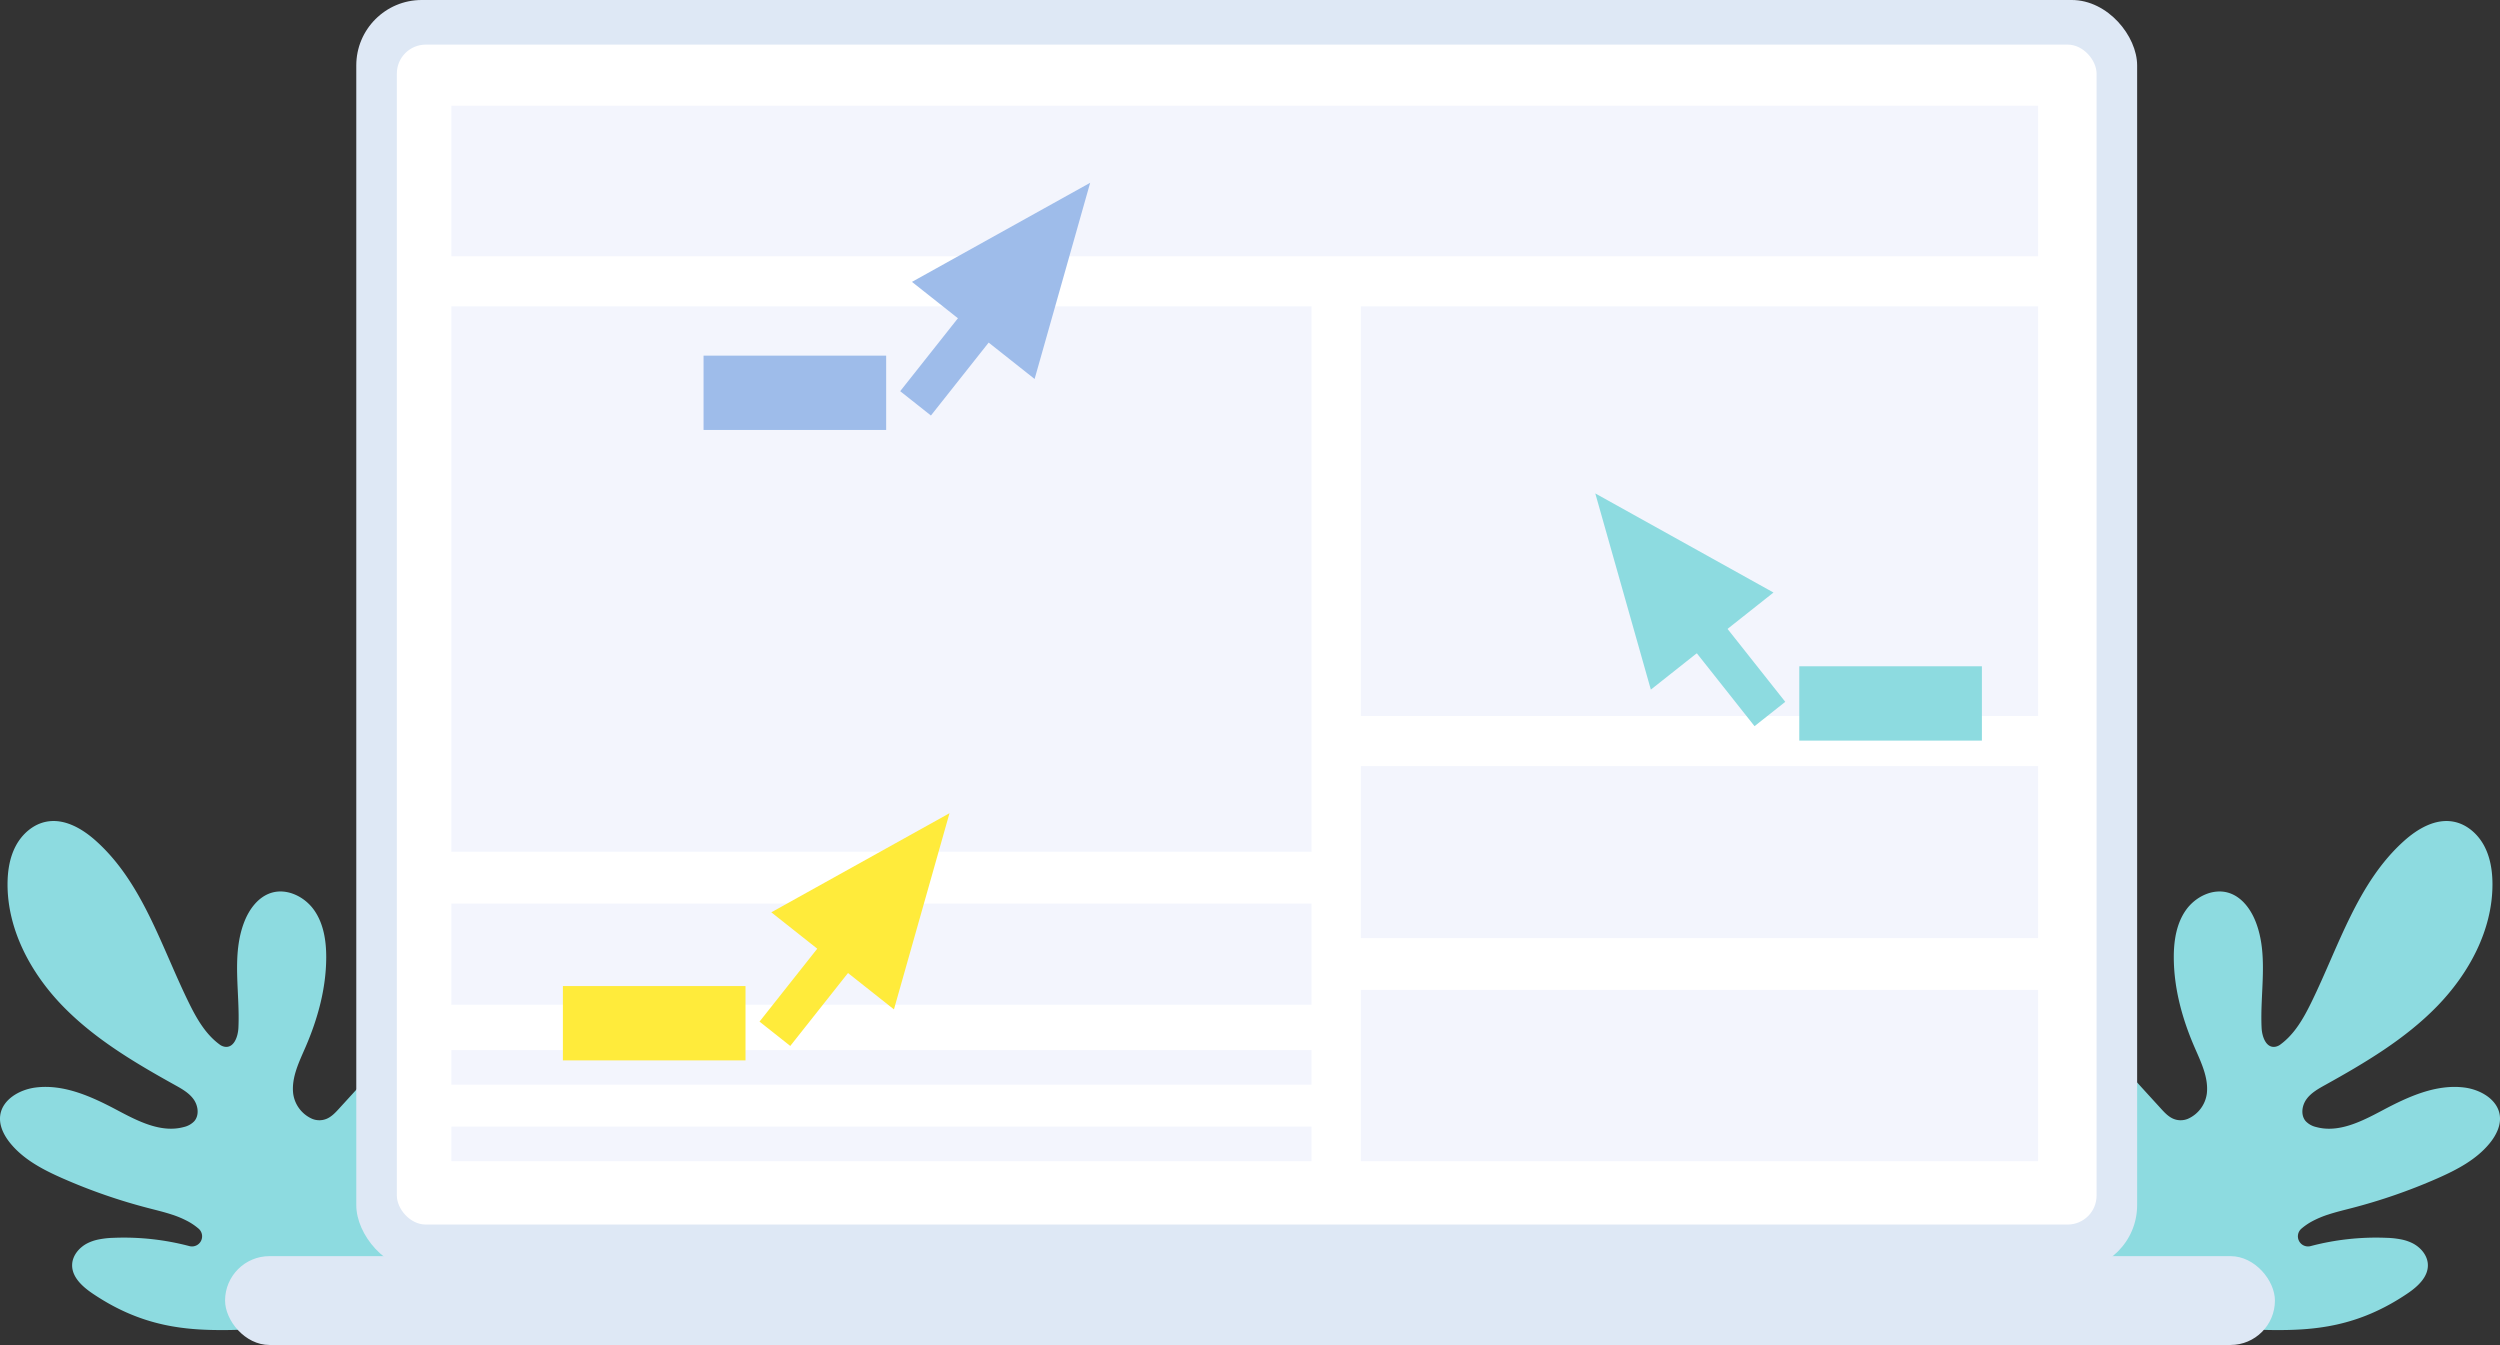 <svg id="Layer_1" data-name="Layer 1" xmlns="http://www.w3.org/2000/svg" viewBox="0 0 1189.266 639.816">
  <rect x="0" y="0" width="1189.266" height="639.816" fill="#333333" stroke="none"/>
  <g>
    <path d="M109.072,632.7c-20.734.269-41.487-1.435-65.066-17.391-4.837-3.268-9.866-7.833-9.691-13.677.131-4.4,3.391-8.245,7.325-10.234a21,21,0,0,1,4.618-1.639c.008,0,.017,0,.017-.009a41.342,41.342,0,0,1,7.5-.9l.719-.026a122.1,122.1,0,0,1,35.627,3.96,4.811,4.811,0,0,0,4.355-8.3,29.1,29.1,0,0,0-4.855-3.364,46.119,46.119,0,0,0-7.938-3.365c-3.662-1.2-7.448-2.1-11.18-3.076A268.252,268.252,0,0,1,29.951,560.62c-9.366-4.118-18.8-9-25.208-16.981C1.8,539.968-.488,535.376.09,530.706c.964-7.675,9.209-12.407,16.893-13.371,13.468-1.682,26.611,4.329,38.6,10.681,9.946,5.284,21.056,11.1,31.912,8.105a9.849,9.849,0,0,0,4.933-2.769c2.454-2.839,1.849-7.377-.341-10.427s-5.591-4.95-8.868-6.773c-19.04-10.576-38.053-21.835-53.247-37.432S3.6,442.515,3.586,420.733c0-6.37.99-12.889,4.013-18.5s8.315-10.225,14.589-11.373c8.543-1.578,16.955,3.338,23.421,9.13C67.821,419.865,76.68,450.165,89.8,476.924c3.672,7.492,7.921,15.018,14.695,19.969a5.573,5.573,0,0,0,2.138,1c4.573.981,6.571-4.635,6.781-8.92.815-16.946-3.356-34.672,2.813-50.478,2.357-6.02,6.589-11.786,12.749-13.739,7.527-2.384,15.991,1.805,20.512,8.28s5.739,14.7,5.7,22.6c-.07,14.642-4.03,29.055-9.848,42.488-3.067,7.088-6.747,14.44-5.871,22.107a15.333,15.333,0,0,0,8.937,11.96,8.984,8.984,0,0,0,7,.017c2.392-1.025,4.215-3,5.968-4.924.735-.806,1.471-1.621,2.216-2.427q4.39-4.81,8.78-9.63c7.439-8.166,16.736-17.059,27.7-15.657,5.6.718,10.234,4.2,13.406,8.884a27.549,27.549,0,0,1,4.653,14.361c.333,10.681-8.709,43.635-13.8,53.028C198.386,586.809,180.013,631.775,109.072,632.7Z" fill="#8ddbe0"></path>
    <path d="M1080.2,632.7c20.733.269,41.486-1.435,65.065-17.391,4.837-3.268,9.866-7.833,9.691-13.677-.131-4.4-3.391-8.245-7.325-10.234a21,21,0,0,0-4.618-1.639c-.008,0-.017,0-.017-.009a41.342,41.342,0,0,0-7.5-.9l-.719-.026a122.1,122.1,0,0,0-35.627,3.96,4.811,4.811,0,0,1-4.354-8.3,29.047,29.047,0,0,1,4.854-3.364,46.119,46.119,0,0,1,7.938-3.365c3.663-1.2,7.448-2.1,11.181-3.076a268.241,268.241,0,0,0,40.551-14.054c9.367-4.118,18.8-9,25.209-16.981,2.943-3.671,5.23-8.263,4.652-12.933-.964-7.675-9.209-12.407-16.893-13.371-13.468-1.682-26.611,4.329-38.6,10.681-9.945,5.284-21.056,11.1-31.912,8.105a9.849,9.849,0,0,1-4.933-2.769c-2.453-2.839-1.849-7.377.342-10.427s5.59-4.95,8.867-6.773c19.04-10.576,38.054-21.835,53.247-37.432s26.365-36.205,26.383-57.987c0-6.37-.99-12.889-4.013-18.5s-8.315-10.225-14.589-11.373c-8.543-1.578-16.955,3.338-23.421,9.13-22.212,19.872-31.071,50.172-44.187,76.931-3.672,7.492-7.921,15.018-14.695,19.969a5.573,5.573,0,0,1-2.138,1c-4.573.981-6.571-4.635-6.781-8.92-.815-16.946,3.356-34.672-2.813-50.478-2.357-6.02-6.589-11.786-12.749-13.739-7.527-2.384-15.991,1.805-20.512,8.28s-5.739,14.7-5.7,22.6c.07,14.642,4.03,29.055,9.849,42.488,3.066,7.088,6.746,14.44,5.87,22.107a15.333,15.333,0,0,1-8.937,11.96,8.984,8.984,0,0,1-7,.017c-2.392-1.025-4.215-3-5.967-4.924-.736-.806-1.472-1.621-2.217-2.427q-4.39-4.81-8.78-9.63c-7.439-8.166-16.735-17.059-27.7-15.657-5.6.718-10.234,4.2-13.406,8.884a27.549,27.549,0,0,0-4.653,14.361c-.332,10.681,8.709,43.635,13.8,53.028C990.88,586.809,1009.253,631.775,1080.2,632.7Z" fill="#8ddbe0"></path>
  </g>
  <rect x="107.068" y="597.555" width="975.13" height="42.261" rx="21.13" fill="#dee8f5"></rect>
  <g>
    <rect x="169.487" width="847.161" height="604.422" rx="31.122" fill="#dee8f5"></rect>
    <rect x="188.782" y="21.225" width="808.57" height="561.3" rx="13.76" fill="#fff"></rect>
  </g>
  <rect x="214.72" y="50.305" width="754.826" height="71.609" fill="#f3f5fd"></rect>
  <rect x="647.372" y="145.74" width="322.174" height="194.87" fill="#f3f5fd"></rect>
  <rect x="214.72" y="145.74" width="409.174" height="259.435" fill="#f3f5fd"></rect>
  <rect x="214.72" y="429.827" width="409.174" height="48.13" fill="#f3f5fd"></rect>
  <rect x="214.72" y="499.544" width="409.174" height="16.435" fill="#f3f5fd"></rect>
  <rect x="214.72" y="535.935" width="409.174" height="16.435" fill="#f3f5fd"></rect>
  <rect x="647.372" y="364.435" width="322.174" height="81.826" fill="#f3f5fd"></rect>
  <rect x="647.372" y="470.914" width="322.174" height="81.457" fill="#f3f5fd"></rect>
  <g>
    <g>
      <polygon points="843.66 281.871 758.888 234.726 785.317 328.056 843.66 281.871" fill="#8ddbe0"></polygon>
      <rect x="814.658" y="288.007" width="18.649" height="57.899" transform="translate(-18.804 579.861) rotate(-38.365)" fill="#8ddbe0"></rect>
    </g>
    <rect x="855.932" y="316.957" width="86.87" height="35.352" fill="#8ddbe0"></rect>
  </g>
  <g>
    <g>
      <polygon points="366.914 433.993 451.686 386.847 425.257 480.177 366.914 433.993" fill="#FFEB3B"></polygon>
      <rect x="377.268" y="440.128" width="18.649" height="57.899" transform="translate(398.565 1076.815) rotate(-141.635)" fill="#FFEB3B"></rect>
    </g>
    <rect x="267.773" y="469.078" width="86.87" height="35.352" transform="translate(622.415 973.508) rotate(-180)" fill="#FFEB3B"></rect>
  </g>
  <g>
    <g>
      <polygon points="433.827 134.094 518.599 86.948 492.17 180.278 433.827 134.094" fill="#9ebcea"></polygon>
      <rect x="444.181" y="140.229" width="18.649" height="57.899" transform="translate(704.081 583.305) rotate(-141.635)" fill="#9ebcea"></rect>
    </g>
    <rect x="334.686" y="169.179" width="86.87" height="35.352" transform="translate(756.241 373.71) rotate(-180)" fill="#9ebcea"></rect>
  </g>
</svg>